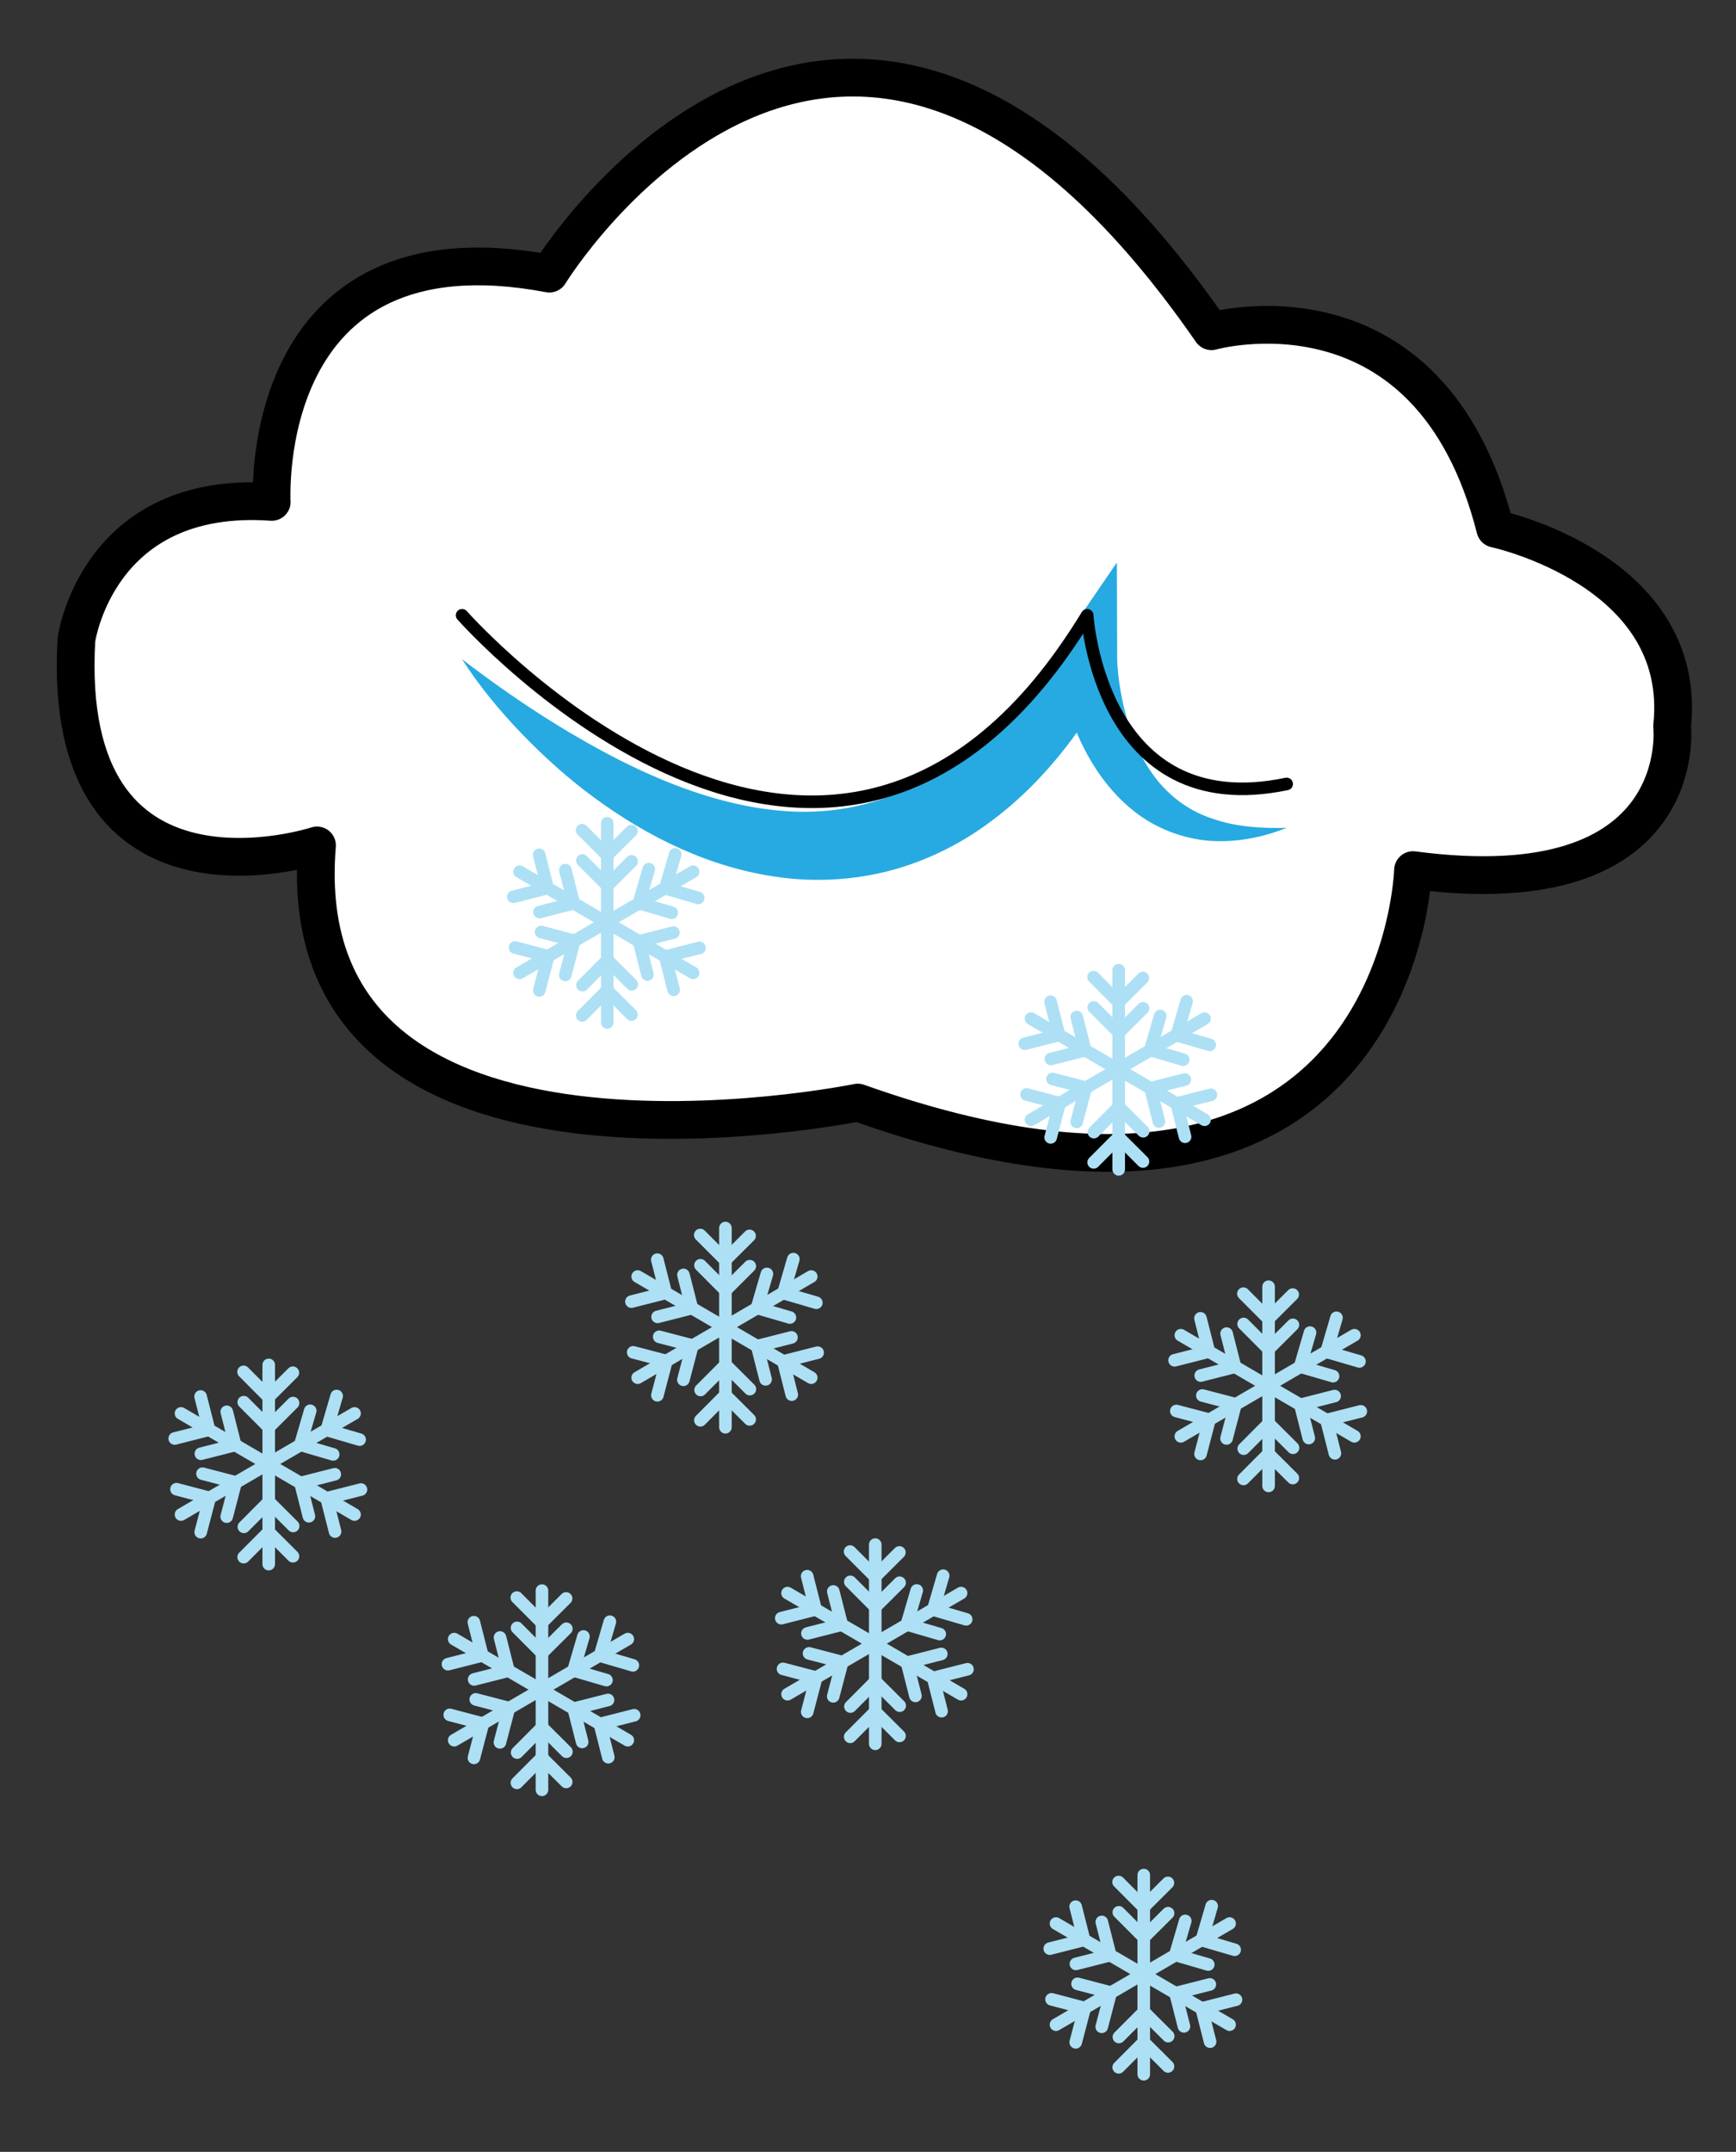<?xml version="1.0" encoding="utf-8"?>
<!-- Generator: Adobe Illustrator 16.0.0, SVG Export Plug-In . SVG Version: 6.00 Build 0)  -->
<!DOCTYPE svg PUBLIC "-//W3C//DTD SVG 1.1//EN" "http://www.w3.org/Graphics/SVG/1.1/DTD/svg11.dtd">
<svg version="1.1" id="Layer_1" xmlns="http://www.w3.org/2000/svg" xmlns:xlink="http://www.w3.org/1999/xlink" x="0px" y="0px"
	 width="138px" height="171px" viewBox="0 0 138 171" enable-background="new 0 0 138 171" xml:space="preserve">
<rect x="0" y="0" width="138" height="171" fill="#333333" stroke="none"/>
<g>
	
		<path fill="#FFFFFF" stroke="#000000" stroke-width="3" stroke-linecap="round" stroke-linejoin="round" stroke-miterlimit="10" d="
		M43.669,21.743c0,0,23.212-37.922,52.634,4.578c0,0,17.328-4.904,22.559,15.691c0,0,15.365,3.27,14.06,15.693
		c0,0,1.635,14.385-20.596,11.439c0,0-0.98,33.837-44.137,18.472c0,0-45.441,9.316-42.99-20.433c0,0-20.434,6.701-19.125-16.346
		c0,0,1.635-11.934,15.528-10.953C21.602,39.887,20.294,17.331,43.669,21.743z"/>
	<g>
		<path fill="#27AAE1" d="M102.28,65.786c-1.888,0.752-3.966,1.178-6.14,1.029c-2.156-0.176-4.391-1.02-6.158-2.486
			c-1.78-1.447-3.108-3.361-4.057-5.367c-0.471-1.01-0.877-2.041-1.18-3.104c-0.312-1.086-0.554-2.074-0.711-3.334l4.434,1.102
			c-2.498,4.568-5.811,8.971-10.422,12.168c-2.287,1.594-4.912,2.809-7.681,3.49c-2.769,0.67-5.653,0.803-8.407,0.428
			c-5.541-0.742-10.453-3.207-14.638-6.266c-2.106-1.529-4.028-3.264-5.809-5.105c-1.777-1.84-3.41-3.816-4.783-5.957
			c4.016,3.078,8.176,5.799,12.486,8c4.301,2.176,8.822,3.779,13.275,4.074c4.453,0.318,8.716-0.852,12.396-3.322
			c3.695-2.459,6.797-6.057,9.492-9.996l4.408-6.445l0.022,7.547c0.002,0.738,0.107,1.73,0.258,2.596
			c0.158,0.889,0.351,1.773,0.617,2.629c0.531,1.713,1.308,3.318,2.416,4.66c1.111,1.324,2.586,2.396,4.373,2.959
			C98.249,65.698,100.251,65.84,102.28,65.786z"/>
	</g>
	
		<line fill="none" stroke="#ADE0F4" stroke-linecap="round" stroke-linejoin="round" stroke-miterlimit="10" x1="21.362" y1="108.463" x2="21.362" y2="124.293"/>
	
		<line fill="none" stroke="#ADE0F4" stroke-linecap="round" stroke-linejoin="round" stroke-miterlimit="10" x1="14.388" y1="120.354" x2="28.183" y2="112.318"/>
	
		<line fill="none" stroke="#ADE0F4" stroke-linecap="round" stroke-linejoin="round" stroke-miterlimit="10" x1="14.388" y1="112.318" x2="28.183" y2="120.354"/>
	<polyline fill="none" stroke="#ADE0F4" stroke-linecap="round" stroke-linejoin="round" stroke-miterlimit="10" points="
		15.946,110.975 16.618,113.617 13.89,114.311 	"/>
	<polyline fill="none" stroke="#ADE0F4" stroke-linecap="round" stroke-linejoin="round" stroke-miterlimit="10" points="
		18.026,112.189 18.698,114.83 15.969,115.523 	"/>
	<polyline fill="none" stroke="#ADE0F4" stroke-linecap="round" stroke-linejoin="round" stroke-miterlimit="10" points="
		26.635,121.703 25.964,119.061 28.692,118.367 	"/>
	<polyline fill="none" stroke="#ADE0F4" stroke-linecap="round" stroke-linejoin="round" stroke-miterlimit="10" points="
		24.556,120.49 23.884,117.848 26.612,117.154 	"/>
	<polyline fill="none" stroke="#ADE0F4" stroke-linecap="round" stroke-linejoin="round" stroke-miterlimit="10" points="
		28.588,114.4 25.972,113.635 26.761,110.934 	"/>
	<polyline fill="none" stroke="#ADE0F4" stroke-linecap="round" stroke-linejoin="round" stroke-miterlimit="10" points="
		26.487,115.574 23.87,114.811 24.659,112.107 	"/>
	<polyline fill="none" stroke="#ADE0F4" stroke-linecap="round" stroke-linejoin="round" stroke-miterlimit="10" points="
		14.03,118.34 16.667,119.031 15.954,121.754 	"/>
	<polyline fill="none" stroke="#ADE0F4" stroke-linecap="round" stroke-linejoin="round" stroke-miterlimit="10" points="
		16.098,117.107 18.735,117.797 18.021,120.521 	"/>
	<polyline fill="none" stroke="#ADE0F4" stroke-linecap="round" stroke-linejoin="round" stroke-miterlimit="10" points="
		23.28,109.086 21.35,111.01 19.362,109.016 	"/>
	<polyline fill="none" stroke="#ADE0F4" stroke-linecap="round" stroke-linejoin="round" stroke-miterlimit="10" points="
		23.296,111.494 21.366,113.418 19.378,111.424 	"/>
	<polyline fill="none" stroke="#ADE0F4" stroke-linecap="round" stroke-linejoin="round" stroke-miterlimit="10" points="
		23.288,123.67 21.358,121.744 19.37,123.74 	"/>
	<polyline fill="none" stroke="#ADE0F4" stroke-linecap="round" stroke-linejoin="round" stroke-miterlimit="10" points="
		23.304,121.264 21.374,119.34 19.387,121.332 	"/>
	<path fill="none" stroke="#000000" stroke-linecap="round" stroke-linejoin="round" stroke-miterlimit="10" d="M102.28,62.297
		c-14.875,3.105-15.855-13.404-15.855-13.404c-20.27,33.347-49.691,0-49.691,0"/>
	
		<line fill="none" stroke="#ADE0F4" stroke-linecap="round" stroke-linejoin="round" stroke-miterlimit="10" x1="48.274" y1="65.418" x2="48.274" y2="81.249"/>
	
		<line fill="none" stroke="#ADE0F4" stroke-linecap="round" stroke-linejoin="round" stroke-miterlimit="10" x1="41.302" y1="77.307" x2="55.097" y2="69.272"/>
	
		<line fill="none" stroke="#ADE0F4" stroke-linecap="round" stroke-linejoin="round" stroke-miterlimit="10" x1="41.302" y1="69.272" x2="55.097" y2="77.307"/>
	<polyline fill="none" stroke="#ADE0F4" stroke-linecap="round" stroke-linejoin="round" stroke-miterlimit="10" points="
		42.86,67.93 43.532,70.573 40.804,71.266 	"/>
	<polyline fill="none" stroke="#ADE0F4" stroke-linecap="round" stroke-linejoin="round" stroke-miterlimit="10" points="
		44.94,69.143 45.61,71.784 42.883,72.477 	"/>
	<polyline fill="none" stroke="#ADE0F4" stroke-linecap="round" stroke-linejoin="round" stroke-miterlimit="10" points="
		53.55,78.656 52.878,76.016 55.604,75.323 	"/>
	<polyline fill="none" stroke="#ADE0F4" stroke-linecap="round" stroke-linejoin="round" stroke-miterlimit="10" points="
		51.47,77.443 50.798,74.801 53.526,74.108 	"/>
	<polyline fill="none" stroke="#ADE0F4" stroke-linecap="round" stroke-linejoin="round" stroke-miterlimit="10" points="
		55.502,71.356 52.886,70.59 53.675,67.889 	"/>
	<polyline fill="none" stroke="#ADE0F4" stroke-linecap="round" stroke-linejoin="round" stroke-miterlimit="10" points="
		53.401,72.53 50.782,71.766 51.573,69.063 	"/>
	<polyline fill="none" stroke="#ADE0F4" stroke-linecap="round" stroke-linejoin="round" stroke-miterlimit="10" points="
		40.944,75.293 43.581,75.986 42.866,78.709 	"/>
	<polyline fill="none" stroke="#ADE0F4" stroke-linecap="round" stroke-linejoin="round" stroke-miterlimit="10" points="
		43.012,74.063 45.649,74.752 44.935,77.476 	"/>
	<polyline fill="none" stroke="#ADE0F4" stroke-linecap="round" stroke-linejoin="round" stroke-miterlimit="10" points="
		50.194,66.042 48.263,67.965 46.274,65.971 	"/>
	<polyline fill="none" stroke="#ADE0F4" stroke-linecap="round" stroke-linejoin="round" stroke-miterlimit="10" points="
		50.211,68.45 48.28,70.372 46.293,68.379 	"/>
	<polyline fill="none" stroke="#ADE0F4" stroke-linecap="round" stroke-linejoin="round" stroke-miterlimit="10" points="
		50.202,80.624 48.271,78.699 46.284,80.693 	"/>
	<polyline fill="none" stroke="#ADE0F4" stroke-linecap="round" stroke-linejoin="round" stroke-miterlimit="10" points="
		50.219,78.219 48.288,76.293 46.301,78.287 	"/>
	
		<line fill="none" stroke="#ADE0F4" stroke-linecap="round" stroke-linejoin="round" stroke-miterlimit="10" x1="57.665" y1="97.586" x2="57.665" y2="113.418"/>
	
		<line fill="none" stroke="#ADE0F4" stroke-linecap="round" stroke-linejoin="round" stroke-miterlimit="10" x1="50.692" y1="109.477" x2="64.487" y2="101.441"/>
	
		<line fill="none" stroke="#ADE0F4" stroke-linecap="round" stroke-linejoin="round" stroke-miterlimit="10" x1="50.692" y1="101.441" x2="64.487" y2="109.477"/>
	<polyline fill="none" stroke="#ADE0F4" stroke-linecap="round" stroke-linejoin="round" stroke-miterlimit="10" points="
		52.251,100.1 52.923,102.74 50.194,103.434 	"/>
	<polyline fill="none" stroke="#ADE0F4" stroke-linecap="round" stroke-linejoin="round" stroke-miterlimit="10" points="
		54.329,101.312 55.002,103.953 52.274,104.646 	"/>
	<polyline fill="none" stroke="#ADE0F4" stroke-linecap="round" stroke-linejoin="round" stroke-miterlimit="10" points="
		62.94,110.826 62.269,108.184 64.995,107.49 	"/>
	<polyline fill="none" stroke="#ADE0F4" stroke-linecap="round" stroke-linejoin="round" stroke-miterlimit="10" points="
		60.86,109.613 60.188,106.971 62.917,106.277 	"/>
	<polyline fill="none" stroke="#ADE0F4" stroke-linecap="round" stroke-linejoin="round" stroke-miterlimit="10" points="
		64.893,103.523 62.276,102.76 63.065,100.057 	"/>
	<polyline fill="none" stroke="#ADE0F4" stroke-linecap="round" stroke-linejoin="round" stroke-miterlimit="10" points="
		62.792,104.697 60.174,103.934 60.964,101.232 	"/>
	<polyline fill="none" stroke="#ADE0F4" stroke-linecap="round" stroke-linejoin="round" stroke-miterlimit="10" points="
		50.335,107.463 52.972,108.154 52.258,110.877 	"/>
	<polyline fill="none" stroke="#ADE0F4" stroke-linecap="round" stroke-linejoin="round" stroke-miterlimit="10" points="
		52.403,106.23 55.04,106.92 54.325,109.645 	"/>
	<polyline fill="none" stroke="#ADE0F4" stroke-linecap="round" stroke-linejoin="round" stroke-miterlimit="10" points="
		59.585,98.211 57.655,100.133 55.666,98.141 	"/>
	<polyline fill="none" stroke="#ADE0F4" stroke-linecap="round" stroke-linejoin="round" stroke-miterlimit="10" points="
		59.602,100.617 57.671,102.541 55.684,100.547 	"/>
	<polyline fill="none" stroke="#ADE0F4" stroke-linecap="round" stroke-linejoin="round" stroke-miterlimit="10" points="
		59.593,112.793 57.661,110.869 55.675,112.863 	"/>
	<polyline fill="none" stroke="#ADE0F4" stroke-linecap="round" stroke-linejoin="round" stroke-miterlimit="10" points="
		59.61,110.387 57.679,108.463 55.692,110.455 	"/>
	
		<line fill="none" stroke="#ADE0F4" stroke-linecap="round" stroke-linejoin="round" stroke-miterlimit="10" x1="69.577" y1="122.742" x2="69.577" y2="138.572"/>
	
		<line fill="none" stroke="#ADE0F4" stroke-linecap="round" stroke-linejoin="round" stroke-miterlimit="10" x1="62.604" y1="134.631" x2="76.399" y2="126.596"/>
	
		<line fill="none" stroke="#ADE0F4" stroke-linecap="round" stroke-linejoin="round" stroke-miterlimit="10" x1="62.604" y1="126.596" x2="76.399" y2="134.631"/>
	<polyline fill="none" stroke="#ADE0F4" stroke-linecap="round" stroke-linejoin="round" stroke-miterlimit="10" points="
		64.163,125.254 64.834,127.896 62.106,128.59 	"/>
	<polyline fill="none" stroke="#ADE0F4" stroke-linecap="round" stroke-linejoin="round" stroke-miterlimit="10" points="
		66.241,126.467 66.913,129.107 64.185,129.803 	"/>
	<polyline fill="none" stroke="#ADE0F4" stroke-linecap="round" stroke-linejoin="round" stroke-miterlimit="10" points="
		74.85,135.98 74.178,133.34 76.907,132.646 	"/>
	<polyline fill="none" stroke="#ADE0F4" stroke-linecap="round" stroke-linejoin="round" stroke-miterlimit="10" points="
		72.772,134.768 72.1,132.127 74.827,131.432 	"/>
	<polyline fill="none" stroke="#ADE0F4" stroke-linecap="round" stroke-linejoin="round" stroke-miterlimit="10" points="
		76.803,128.68 74.186,127.914 74.975,125.213 	"/>
	<polyline fill="none" stroke="#ADE0F4" stroke-linecap="round" stroke-linejoin="round" stroke-miterlimit="10" points="
		74.702,129.854 72.085,129.09 72.876,126.387 	"/>
	<polyline fill="none" stroke="#ADE0F4" stroke-linecap="round" stroke-linejoin="round" stroke-miterlimit="10" points="
		62.245,132.617 64.883,133.311 64.169,136.033 	"/>
	<polyline fill="none" stroke="#ADE0F4" stroke-linecap="round" stroke-linejoin="round" stroke-miterlimit="10" points="
		64.313,131.387 66.95,132.076 66.235,134.801 	"/>
	<polyline fill="none" stroke="#ADE0F4" stroke-linecap="round" stroke-linejoin="round" stroke-miterlimit="10" points="
		71.495,123.365 69.565,125.289 67.577,123.295 	"/>
	<polyline fill="none" stroke="#ADE0F4" stroke-linecap="round" stroke-linejoin="round" stroke-miterlimit="10" points="
		71.512,125.773 69.582,127.695 67.595,125.703 	"/>
	<polyline fill="none" stroke="#ADE0F4" stroke-linecap="round" stroke-linejoin="round" stroke-miterlimit="10" points="
		71.505,137.947 69.573,136.023 67.586,138.018 	"/>
	<polyline fill="none" stroke="#ADE0F4" stroke-linecap="round" stroke-linejoin="round" stroke-miterlimit="10" points="
		71.521,135.543 69.589,133.617 67.603,135.611 	"/>
	
		<line fill="none" stroke="#ADE0F4" stroke-linecap="round" stroke-linejoin="round" stroke-miterlimit="10" x1="88.93" y1="77.094" x2="88.93" y2="92.924"/>
	
		<line fill="none" stroke="#ADE0F4" stroke-linecap="round" stroke-linejoin="round" stroke-miterlimit="10" x1="81.958" y1="88.982" x2="95.753" y2="80.947"/>
	
		<line fill="none" stroke="#ADE0F4" stroke-linecap="round" stroke-linejoin="round" stroke-miterlimit="10" x1="81.958" y1="80.947" x2="95.753" y2="88.982"/>
	<polyline fill="none" stroke="#ADE0F4" stroke-linecap="round" stroke-linejoin="round" stroke-miterlimit="10" points="
		83.516,79.605 84.188,82.249 81.46,82.941 	"/>
	<polyline fill="none" stroke="#ADE0F4" stroke-linecap="round" stroke-linejoin="round" stroke-miterlimit="10" points="
		85.594,80.818 86.266,83.461 83.538,84.154 	"/>
	<polyline fill="none" stroke="#ADE0F4" stroke-linecap="round" stroke-linejoin="round" stroke-miterlimit="10" points="
		94.204,90.334 93.532,87.691 96.26,86.998 	"/>
	<polyline fill="none" stroke="#ADE0F4" stroke-linecap="round" stroke-linejoin="round" stroke-miterlimit="10" points="
		92.126,89.119 91.454,86.479 94.18,85.785 	"/>
	<polyline fill="none" stroke="#ADE0F4" stroke-linecap="round" stroke-linejoin="round" stroke-miterlimit="10" points="
		96.159,83.031 93.54,82.266 94.329,79.564 	"/>
	<polyline fill="none" stroke="#ADE0F4" stroke-linecap="round" stroke-linejoin="round" stroke-miterlimit="10" points="
		94.055,84.206 91.438,83.441 92.229,80.738 	"/>
	<polyline fill="none" stroke="#ADE0F4" stroke-linecap="round" stroke-linejoin="round" stroke-miterlimit="10" points="
		81.6,86.969 84.236,87.662 83.521,90.385 	"/>
	<polyline fill="none" stroke="#ADE0F4" stroke-linecap="round" stroke-linejoin="round" stroke-miterlimit="10" points="
		83.667,85.738 86.305,86.428 85.591,89.152 	"/>
	<polyline fill="none" stroke="#ADE0F4" stroke-linecap="round" stroke-linejoin="round" stroke-miterlimit="10" points="
		90.85,77.717 88.919,79.641 86.93,77.646 	"/>
	<polyline fill="none" stroke="#ADE0F4" stroke-linecap="round" stroke-linejoin="round" stroke-miterlimit="10" points="
		90.866,80.125 88.936,82.047 86.948,80.055 	"/>
	<polyline fill="none" stroke="#ADE0F4" stroke-linecap="round" stroke-linejoin="round" stroke-miterlimit="10" points="
		90.857,92.301 88.926,90.375 86.939,92.369 	"/>
	<polyline fill="none" stroke="#ADE0F4" stroke-linecap="round" stroke-linejoin="round" stroke-miterlimit="10" points="
		90.874,89.895 88.943,87.969 86.956,89.963 	"/>
	
		<line fill="none" stroke="#ADE0F4" stroke-linecap="round" stroke-linejoin="round" stroke-miterlimit="10" x1="100.843" y1="102.25" x2="100.843" y2="118.08"/>
	
		<line fill="none" stroke="#ADE0F4" stroke-linecap="round" stroke-linejoin="round" stroke-miterlimit="10" x1="93.868" y1="114.139" x2="107.665" y2="106.104"/>
	
		<line fill="none" stroke="#ADE0F4" stroke-linecap="round" stroke-linejoin="round" stroke-miterlimit="10" x1="93.868" y1="106.104" x2="107.665" y2="114.139"/>
	<polyline fill="none" stroke="#ADE0F4" stroke-linecap="round" stroke-linejoin="round" stroke-miterlimit="10" points="
		95.428,104.762 96.098,107.404 93.37,108.098 	"/>
	<polyline fill="none" stroke="#ADE0F4" stroke-linecap="round" stroke-linejoin="round" stroke-miterlimit="10" points="
		97.507,105.975 98.178,108.615 95.45,109.309 	"/>
	<polyline fill="none" stroke="#ADE0F4" stroke-linecap="round" stroke-linejoin="round" stroke-miterlimit="10" points="
		106.116,115.488 105.443,112.846 108.173,112.152 	"/>
	<polyline fill="none" stroke="#ADE0F4" stroke-linecap="round" stroke-linejoin="round" stroke-miterlimit="10" points="
		104.038,114.275 103.366,111.633 106.093,110.939 	"/>
	<polyline fill="none" stroke="#ADE0F4" stroke-linecap="round" stroke-linejoin="round" stroke-miterlimit="10" points="
		108.066,108.186 105.452,107.422 106.241,104.719 	"/>
	<polyline fill="none" stroke="#ADE0F4" stroke-linecap="round" stroke-linejoin="round" stroke-miterlimit="10" points="
		105.968,109.359 103.35,108.596 104.139,105.895 	"/>
	<polyline fill="none" stroke="#ADE0F4" stroke-linecap="round" stroke-linejoin="round" stroke-miterlimit="10" points="
		93.51,112.125 96.146,112.816 95.434,115.539 	"/>
	<polyline fill="none" stroke="#ADE0F4" stroke-linecap="round" stroke-linejoin="round" stroke-miterlimit="10" points="
		95.579,110.895 98.218,111.584 97.501,114.307 	"/>
	<polyline fill="none" stroke="#ADE0F4" stroke-linecap="round" stroke-linejoin="round" stroke-miterlimit="10" points="
		102.76,102.873 100.829,104.795 98.843,102.803 	"/>
	<polyline fill="none" stroke="#ADE0F4" stroke-linecap="round" stroke-linejoin="round" stroke-miterlimit="10" points="
		102.777,105.279 100.846,107.203 98.859,105.209 	"/>
	<polyline fill="none" stroke="#ADE0F4" stroke-linecap="round" stroke-linejoin="round" stroke-miterlimit="10" points="
		102.768,117.455 100.837,115.531 98.85,117.525 	"/>
	<polyline fill="none" stroke="#ADE0F4" stroke-linecap="round" stroke-linejoin="round" stroke-miterlimit="10" points="
		102.786,115.049 100.854,113.125 98.868,115.119 	"/>
	
		<line fill="none" stroke="#ADE0F4" stroke-linecap="round" stroke-linejoin="round" stroke-miterlimit="10" x1="43.083" y1="126.398" x2="43.083" y2="142.229"/>
	
		<line fill="none" stroke="#ADE0F4" stroke-linecap="round" stroke-linejoin="round" stroke-miterlimit="10" x1="36.108" y1="138.287" x2="49.905" y2="130.252"/>
	
		<line fill="none" stroke="#ADE0F4" stroke-linecap="round" stroke-linejoin="round" stroke-miterlimit="10" x1="36.108" y1="130.252" x2="49.905" y2="138.287"/>
	<polyline fill="none" stroke="#ADE0F4" stroke-linecap="round" stroke-linejoin="round" stroke-miterlimit="10" points="
		37.668,128.91 38.339,131.553 35.61,132.246 	"/>
	<polyline fill="none" stroke="#ADE0F4" stroke-linecap="round" stroke-linejoin="round" stroke-miterlimit="10" points="
		39.747,130.123 40.419,132.764 37.69,133.457 	"/>
	<polyline fill="none" stroke="#ADE0F4" stroke-linecap="round" stroke-linejoin="round" stroke-miterlimit="10" points="
		48.356,139.637 47.685,136.996 50.413,136.303 	"/>
	<polyline fill="none" stroke="#ADE0F4" stroke-linecap="round" stroke-linejoin="round" stroke-miterlimit="10" points="
		46.278,138.424 45.606,135.781 48.333,135.088 	"/>
	<polyline fill="none" stroke="#ADE0F4" stroke-linecap="round" stroke-linejoin="round" stroke-miterlimit="10" points="
		50.308,132.336 47.692,131.57 48.481,128.869 	"/>
	<polyline fill="none" stroke="#ADE0F4" stroke-linecap="round" stroke-linejoin="round" stroke-miterlimit="10" points="
		48.208,133.51 45.591,132.746 46.38,130.043 	"/>
	<polyline fill="none" stroke="#ADE0F4" stroke-linecap="round" stroke-linejoin="round" stroke-miterlimit="10" points="
		35.751,136.273 38.388,136.967 37.675,139.689 	"/>
	<polyline fill="none" stroke="#ADE0F4" stroke-linecap="round" stroke-linejoin="round" stroke-miterlimit="10" points="
		37.819,135.043 40.457,135.732 39.741,138.457 	"/>
	<polyline fill="none" stroke="#ADE0F4" stroke-linecap="round" stroke-linejoin="round" stroke-miterlimit="10" points="
		45.001,127.021 43.069,128.945 41.083,126.951 	"/>
	<polyline fill="none" stroke="#ADE0F4" stroke-linecap="round" stroke-linejoin="round" stroke-miterlimit="10" points="
		45.019,129.43 43.087,131.352 41.101,129.359 	"/>
	<polyline fill="none" stroke="#ADE0F4" stroke-linecap="round" stroke-linejoin="round" stroke-miterlimit="10" points="
		45.009,141.604 43.077,139.68 41.091,141.674 	"/>
	<polyline fill="none" stroke="#ADE0F4" stroke-linecap="round" stroke-linejoin="round" stroke-miterlimit="10" points="
		45.026,139.199 43.095,137.273 41.108,139.268 	"/>
	
		<line fill="none" stroke="#ADE0F4" stroke-linecap="round" stroke-linejoin="round" stroke-miterlimit="10" x1="90.921" y1="149.002" x2="90.921" y2="164.832"/>
	
		<line fill="none" stroke="#ADE0F4" stroke-linecap="round" stroke-linejoin="round" stroke-miterlimit="10" x1="83.945" y1="160.891" x2="97.743" y2="152.855"/>
	
		<line fill="none" stroke="#ADE0F4" stroke-linecap="round" stroke-linejoin="round" stroke-miterlimit="10" x1="83.945" y1="152.855" x2="97.743" y2="160.891"/>
	<polyline fill="none" stroke="#ADE0F4" stroke-linecap="round" stroke-linejoin="round" stroke-miterlimit="10" points="
		85.507,151.514 86.178,154.156 83.45,154.85 	"/>
	<polyline fill="none" stroke="#ADE0F4" stroke-linecap="round" stroke-linejoin="round" stroke-miterlimit="10" points="
		87.585,152.727 88.257,155.369 85.527,156.062 	"/>
	<polyline fill="none" stroke="#ADE0F4" stroke-linecap="round" stroke-linejoin="round" stroke-miterlimit="10" points="
		96.193,162.242 95.523,159.6 98.251,158.906 	"/>
	<polyline fill="none" stroke="#ADE0F4" stroke-linecap="round" stroke-linejoin="round" stroke-miterlimit="10" points="
		94.116,161.027 93.443,158.387 96.173,157.693 	"/>
	<polyline fill="none" stroke="#ADE0F4" stroke-linecap="round" stroke-linejoin="round" stroke-miterlimit="10" points="
		98.146,154.939 95.53,154.174 96.32,151.473 	"/>
	<polyline fill="none" stroke="#ADE0F4" stroke-linecap="round" stroke-linejoin="round" stroke-miterlimit="10" points="
		96.048,156.113 93.428,155.35 94.219,152.646 	"/>
	<polyline fill="none" stroke="#ADE0F4" stroke-linecap="round" stroke-linejoin="round" stroke-miterlimit="10" points="
		83.591,158.877 86.227,159.57 85.512,162.293 	"/>
	<polyline fill="none" stroke="#ADE0F4" stroke-linecap="round" stroke-linejoin="round" stroke-miterlimit="10" points="
		85.657,157.646 88.296,158.336 87.581,161.061 	"/>
	<polyline fill="none" stroke="#ADE0F4" stroke-linecap="round" stroke-linejoin="round" stroke-miterlimit="10" points="
		92.841,149.625 90.909,151.549 88.921,149.555 	"/>
	<polyline fill="none" stroke="#ADE0F4" stroke-linecap="round" stroke-linejoin="round" stroke-miterlimit="10" points="
		92.855,152.033 90.926,153.955 88.938,151.963 	"/>
	<polyline fill="none" stroke="#ADE0F4" stroke-linecap="round" stroke-linejoin="round" stroke-miterlimit="10" points="
		92.848,164.209 90.917,162.283 88.93,164.279 	"/>
	<polyline fill="none" stroke="#ADE0F4" stroke-linecap="round" stroke-linejoin="round" stroke-miterlimit="10" points="
		92.864,161.803 90.934,159.877 88.945,161.871 	"/>
</g>
</svg>
